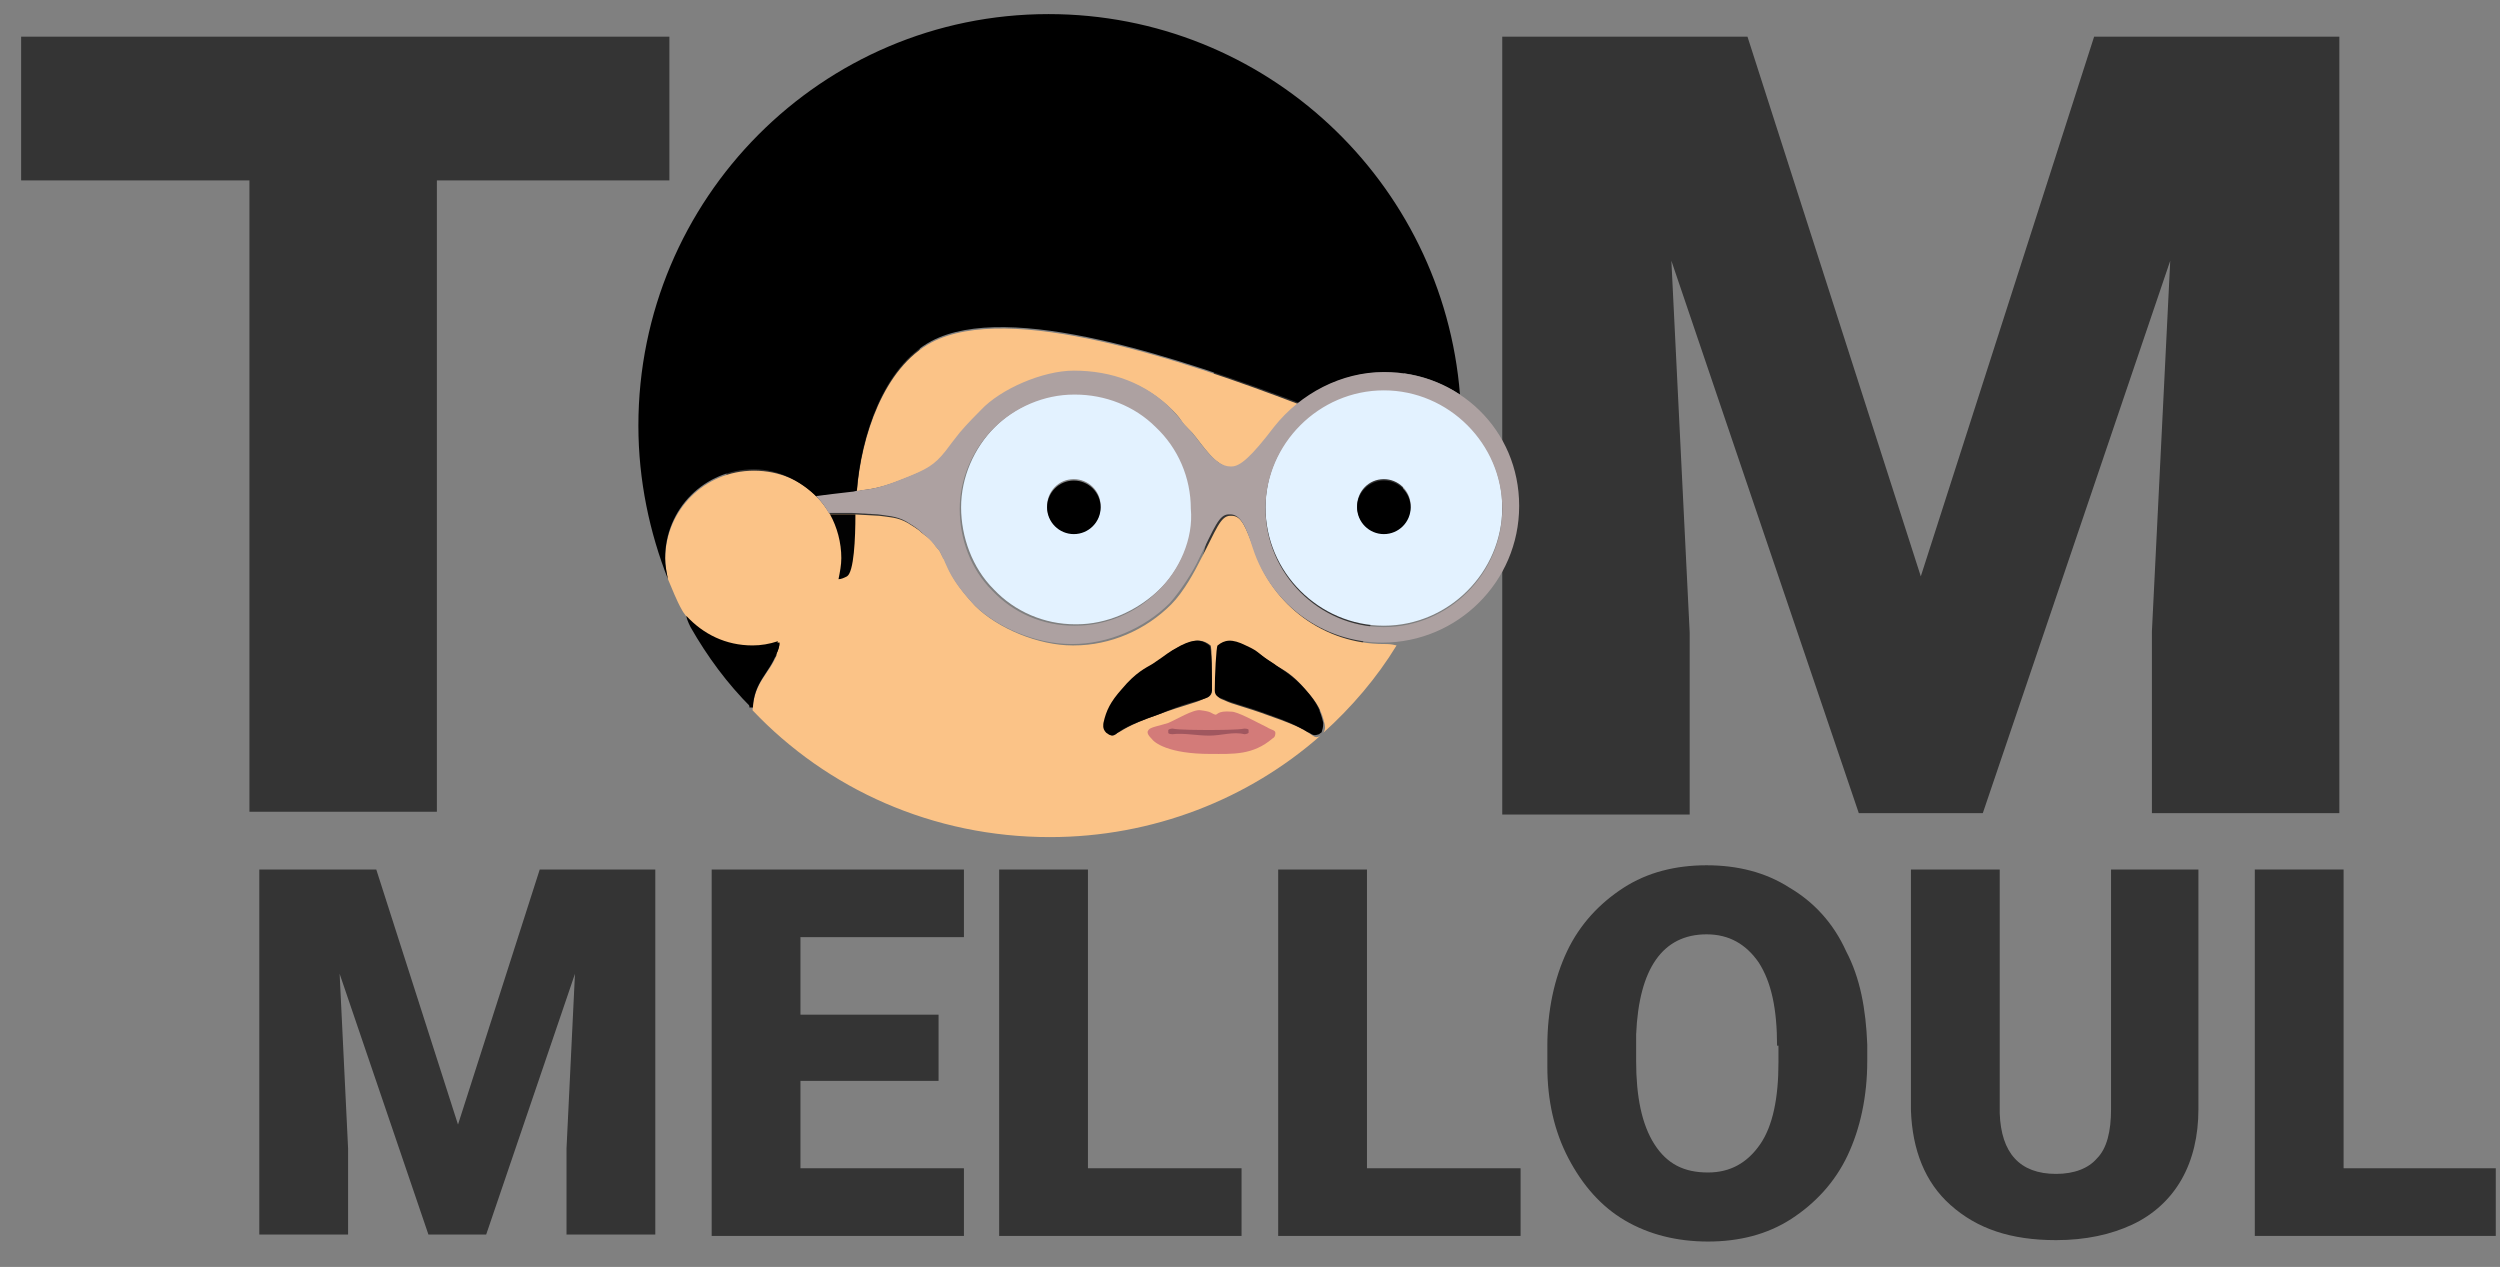 <?xml version="1.0" encoding="utf-8"?>
<!-- Generator: Adobe Illustrator 24.0.0, SVG Export Plug-In . SVG Version: 6.00 Build 0)  -->
<svg version="1.1" xmlns="http://www.w3.org/2000/svg" xmlns:xlink="http://www.w3.org/1999/xlink" x="0px" y="0px"
	 viewBox="0 0 177.4 89.9" style="enable-background:new 0 0 177.4 89.9;" xml:space="preserve">
<rect x="0" y="0" width="177.4" height="89.9" fill="#808080" stroke="none"/>
<style type="text/css">
	.st0{opacity:0.8;}
	.st1{enable-background:new    ;}
	.st2{fill:#202020;}
	.st3{fill:#FBC387;}
	.st4{fill:#020202;}
	.st5{fill:#E3F2FF;}
	.st6{fill:#FFFFFF;stroke:#000000;stroke-width:0.25;stroke-miterlimit:10;}
	.st7{fill:#ADA1A1;}
	.st8{fill:#D37B79;}
	.st9{fill:#A0575F;}
</style>
<g id="Text" class="st0">
	<g class="st1">
		<path class="st2" d="M47.5,12.8H31v44.8H17.7V12.8H1.5V2.6h46V12.8z"/>
		<path class="st2" d="M99.7,31.3c0,5.4-1,10.1-3,14.3c-2,4.1-4.8,7.3-8.5,9.5c-3.7,2.2-7.8,3.3-12.5,3.3c-4.7,0-8.8-1.1-12.5-3.2
			c-3.6-2.2-6.5-5.2-8.5-9.2c-2-4-3.1-8.6-3.2-13.8V29c0-5.4,1-10.2,3-14.3s4.8-7.3,8.5-9.5c3.7-2.2,7.9-3.4,12.6-3.4
			c4.7,0,8.8,1.1,12.5,3.3c3.7,2.2,6.5,5.4,8.5,9.5s3.1,8.8,3.1,14.1V31.3z M86.2,28.9c0-5.5-0.9-9.6-2.7-12.5
			c-1.8-2.8-4.4-4.3-7.8-4.3c-6.7,0-10.2,5-10.6,15l0,4c0,5.4,0.9,9.5,2.7,12.4c1.8,2.9,4.4,4.3,8,4.3c3.4,0,5.9-1.4,7.8-4.3
			c1.8-2.8,2.7-6.9,2.8-12.3V28.9z"/>
		<path class="st2" d="M124,2.6l12.3,38.3l12.3-38.3H166v55.1h-13.3V44.8l1.3-26.3l-13.3,39.2h-8.8l-13.3-39.2l1.3,26.4v12.9h-13.3
			V2.6H124z"/>
	</g>
	<g class="st1">
		<path class="st2" d="M26.7,61.7l5.8,18.1l5.8-18.1h8.2v25.9h-6.3v-6.1l0.6-12.4l-6.3,18.5h-4.1l-6.3-18.5l0.6,12.4v6.1h-6.3V61.7
			H26.7z"/>
		<path class="st2" d="M66.6,76.7h-9.8v6.2h11.6v4.8H50.5V61.7h17.9v4.8H56.8V72h9.8V76.7z"/>
		<path class="st2" d="M77.2,82.9h10.9v4.8H70.9V61.7h6.3V82.9z"/>
		<path class="st2" d="M97,82.9h10.9v4.8H90.7V61.7H97V82.9z"/>
		<path class="st2" d="M132.5,75.3c0,2.5-0.5,4.8-1.4,6.7s-2.3,3.4-4,4.5s-3.7,1.6-5.9,1.6s-4.2-0.5-5.9-1.5c-1.7-1-3-2.5-4-4.4
			c-1-1.9-1.5-4.1-1.5-6.5v-1.5c0-2.5,0.5-4.8,1.4-6.7c0.9-1.9,2.3-3.4,4-4.5c1.7-1.1,3.7-1.6,5.9-1.6c2.2,0,4.2,0.5,5.9,1.6
			c1.7,1,3.1,2.5,4,4.5c1,1.9,1.4,4.1,1.5,6.6V75.3z M126.1,74.2c0-2.6-0.4-4.5-1.3-5.9c-0.9-1.3-2.1-2-3.7-2c-3.1,0-4.8,2.4-5,7.1
			l0,1.9c0,2.5,0.4,4.5,1.3,5.9s2.1,2,3.8,2c1.6,0,2.8-0.7,3.7-2c0.9-1.3,1.3-3.3,1.3-5.8V74.2z"/>
		<path class="st2" d="M156,61.7v17c0,1.9-0.4,3.6-1.2,5c-0.8,1.4-2,2.5-3.5,3.2c-1.5,0.7-3.3,1.1-5.4,1.1c-3.2,0-5.6-0.8-7.5-2.5
			c-1.8-1.6-2.7-3.9-2.8-6.7V61.7h6.3V79c0.1,2.8,1.4,4.3,4,4.3c1.3,0,2.3-0.4,2.9-1.1c0.7-0.7,1-1.9,1-3.5V61.7H156z"/>
		<path class="st2" d="M166.2,82.9h10.9v4.8h-17.1V61.7h6.3V82.9z"/>
	</g>
</g>
<g id="Tombik">
	<g>
		<path class="st3" d="M98.2,45.7C94,45.7,90.3,43,89,39c-0.6-1.6-0.9-2.4-1.6-2.4h-0.1c-0.7,0-1,1-2.1,3.1
			c-0.4,0.8-1.2,2.3-2.1,3.2c-1.8,1.8-4.3,2.9-6.9,2.9l-0.1,0c-2.4,0-5.3-1.2-6.9-2.8c-1.3-1.4-1.7-2.2-2-2.9
			c-0.1-0.1-0.1-0.3-0.2-0.4c-0.3-0.5-0.3-0.6-0.4-0.7l-0.1-0.1c-0.4-0.6-0.7-0.8-1.1-1.1c-0.3-0.3-0.7-0.5-1-0.7
			c-0.7-0.4-1.3-0.4-2-0.5l-1.8-0.1c-0.4,0-0.9,0-1.3,0c-0.1,0-0.3,0-0.4,0v0c0,0,0,0,0,0c-0.3-0.5-0.6-0.9-0.9-1.2c0,0,0,0,0,0
			c-1.1-1.2-2.7-1.9-4.5-1.9c-3.5,0-6.3,2.8-6.3,6.3c0,0.5,0.1,1,0.2,1.4c0.3,0.7,0.6,1.5,1,2.2c0.1,0.2,0.3,0.4,0.4,0.6
			c1.1,1.3,2.8,2.1,4.7,2.1c0.6,0,1.2-0.1,1.8-0.3c0,0.2-0.1,0.5-0.2,0.7c0,0,0,0.1,0,0.1c-0.5,1.3-1.6,1.9-1.7,3.9
			c5.3,5.6,12.8,9,21.1,9c7.3,0,14.1-2.7,19.2-7.2c-0.3,0.2-0.4,0.1-0.7-0.1c-0.3-0.2-0.6-0.5-2.9-1.3c-1.9-0.7-2.6-0.8-3.2-1.1
			c-0.2-0.1-0.5-0.1-0.6-0.6c0-1,0-3.1,0.2-3.2c0.5-0.4,1-0.5,2,0c1.1,0.6,0.8,0.5,2,1.3c0.5,0.3,1.2,0.6,2.2,1.8
			c0.8,0.9,1.1,1.5,1.3,2.4c0,0.1,0.1,0.3-0.1,0.6c2-1.8,3.8-3.9,5.2-6.2C98.7,45.7,98.5,45.7,98.2,45.7z M78.6,52
			c-0.3-0.3-0.2-0.6-0.2-0.7c0.2-0.9,0.5-1.5,1.3-2.4c1-1.1,1.7-1.4,2.2-1.8c1.3-0.8,0.9-0.8,2-1.3c1-0.5,1.5-0.4,2,0
			C86,45.9,86,47.9,86,49c0,0.4-0.3,0.5-0.6,0.6c-0.6,0.3-1.3,0.4-3.2,1.1c-2.3,0.8-2.6,1.2-2.9,1.3C79.1,52.2,78.9,52.3,78.6,52z"
			/>
		<path class="st3" d="M61.1,34.8c0.8-0.1,1.5-0.2,3-0.8c1.8-0.7,2.3-1,3.1-1.9c0.3-0.4,0.7-0.8,1-1.3c0.5-0.6,1.2-1.4,1.5-1.6
			c1.4-1.6,4.4-2.8,6.6-2.8c2.7,0,5.1,0.9,6.9,2.7c0.2,0.2,0.4,0.4,0.6,0.7c0.1,0.2,0.3,0.4,0.6,0.7l0.2,0.2
			c0.7,0.8,1.7,2.5,2.8,2.5c0,0,0.1,0,0.1,0c0.7,0,1.4-0.7,3-2.8c0.5-0.6,1.1-1.2,1.7-1.7c-8.4-3.2-20.6-7.3-26.1-4.4
			c-3.4,1.8-5,6.7-5.3,10.6c0,0,0,0,0,0.1C60.9,34.9,61,34.8,61.1,34.8z"/>
		<path d="M58,35.3c0.8-0.1,1.6-0.2,2.5-0.3c0.1,0,0.2,0,0.3-0.1c0,0,0,0,0-0.1c0.3-3.9,1.9-8.8,5.3-10.6c5.5-2.9,17.6,1.2,26.1,4.4
			c1.7-1.4,3.9-2.2,6.1-2.2c2,0,3.8,0.6,5.3,1.6C102.4,12.9,89.8,1,74.4,1C58.3,1,45.3,14.1,45.3,30.2c0,3.9,0.8,7.6,2.1,10.9
			c-0.1-0.5-0.2-1-0.2-1.5c0-3.5,2.8-6.3,6.3-6.3C55.2,33.3,56.8,34.1,58,35.3z"/>
		<path class="st4" d="M60.6,36.5c-0.4,0-0.9,0-1.3,0c-0.1,0-0.3,0-0.4,0c0.5,0.9,0.8,2,0.8,3.1c0,0.5-0.1,1-0.2,1.5
			c0.2,0,0.4-0.1,0.6-0.2c0.5-0.3,0.6-2.7,0.6-4.4L60.6,36.5z"/>
		<path class="st5" d="M98.2,27.6c-4.6,0-8.4,3.8-8.4,8.4c0,4.6,3.8,8.4,8.4,8.4s8.4-3.8,8.4-8.4C106.6,31.4,102.8,27.6,98.2,27.6z
			 M98.2,37.8c-1,0-1.9-0.8-1.9-1.9c0-1,0.8-1.9,1.9-1.9c1,0,1.9,0.8,1.9,1.9C100.1,37,99.2,37.8,98.2,37.8z"/>
		<path class="st5" d="M82.1,30.2c-1.5-1.5-3.6-2.3-5.7-2.3l-0.1,0c-2.1,0-4.2,0.9-5.7,2.4c-1.5,1.5-2.4,3.6-2.4,5.7
			c0,2.1,0.8,4.3,2.3,5.8c1.5,1.6,3.6,2.5,5.8,2.5l0.1,0c2.1,0,4.2-0.9,5.8-2.4c1.6-1.5,2.5-3.7,2.5-5.9
			C84.6,33.8,83.6,31.7,82.1,30.2z M76.2,37.8c-1,0-1.9-0.8-1.9-1.9c0-1,0.8-1.9,1.9-1.9c1,0,1.9,0.8,1.9,1.9
			C78.1,37,77.3,37.8,76.2,37.8z"/>
		<circle cx="76.2" cy="36" r="1.9"/>
		<circle cx="98.2" cy="36" r="1.9"/>
		<path d="M85.4,49.6c0.2-0.1,0.5-0.1,0.6-0.6c0-1,0-3.1-0.2-3.2c-0.5-0.4-1-0.5-2,0c-1.1,0.6-0.8,0.5-2,1.3
			c-0.5,0.3-1.2,0.6-2.2,1.8c-0.8,0.9-1.1,1.5-1.3,2.4c0,0.1-0.1,0.4,0.2,0.7c0.4,0.3,0.5,0.2,0.8,0c0.3-0.2,0.6-0.5,2.9-1.3
			C84.1,49.9,84.8,49.8,85.4,49.6z"/>
		<path d="M93.9,51.3c-0.2-0.9-0.5-1.5-1.3-2.4c-1-1.1-1.7-1.4-2.2-1.8c-1.3-0.8-0.9-0.8-2-1.3c-1-0.5-1.5-0.4-2,0
			c-0.1,0.1-0.2,2.2-0.2,3.2c0,0.4,0.3,0.5,0.6,0.6c0.6,0.3,1.3,0.4,3.2,1.1c2.3,0.8,2.6,1.2,2.9,1.3c0.3,0.2,0.4,0.2,0.7,0.1
			c0.1-0.1,0.2-0.1,0.2-0.2C93.9,51.6,93.9,51.4,93.9,51.3z"/>
		<path class="st6" d="M53.3,50.2C53.3,50.2,53.3,50.2,53.3,50.2c0-2,1.1-2.6,1.7-3.9C54.5,47.7,53.4,48.3,53.3,50.2z"/>
		<path class="st6" d="M55.2,45.6c0,0.2-0.1,0.5-0.2,0.7C55.1,46,55.2,45.8,55.2,45.6z"/>
		<path class="st7" d="M98.2,26.4c-3,0-5.9,1.5-7.8,3.9c-1.6,2.1-2.4,2.8-3,2.8c0,0-0.1,0-0.1,0c-1.1,0-2.1-1.7-2.8-2.5l-0.2-0.2
			c-0.3-0.3-0.4-0.5-0.6-0.7c-0.2-0.3-0.4-0.4-0.6-0.7c-1.8-1.8-4.2-2.7-6.9-2.7c-2.2,0-5.2,1.3-6.6,2.8c-0.2,0.2-1,1-1.5,1.6
			c-0.4,0.5-0.7,0.9-1,1.3C66.3,33,65.8,33.3,64,34c-1.5,0.6-2.1,0.7-3,0.8c-0.2,0-0.4,0.1-0.6,0.1c-0.9,0.1-1.7,0.2-2.5,0.3
			c0.4,0.4,0.7,0.8,0.9,1.2c0.1,0,0.3,0,0.4,0c0.4,0,0.9,0,1.3,0l1.8,0.1c0.6,0.1,1.3,0.1,2,0.5c0.3,0.2,0.7,0.4,1,0.7
			c0.3,0.3,0.7,0.5,1.1,1.1l0.1,0.1c0.1,0.1,0.2,0.2,0.4,0.7c0.1,0.1,0.1,0.2,0.2,0.4c0.3,0.7,0.7,1.5,2,2.9
			c1.6,1.6,4.4,2.8,6.9,2.8l0.1,0c2.5,0,5.1-1.1,6.9-2.9c0.8-0.9,1.7-2.3,2.1-3.2c1.1-2.2,1.4-3.1,2.1-3.1h0.1
			c0.7,0,1.1,0.8,1.6,2.4c1.3,4,5,6.7,9.2,6.7c5.3,0,9.7-4.3,9.7-9.7S103.5,26.4,98.2,26.4z M82.1,42c-1.5,1.5-3.6,2.4-5.8,2.4
			l-0.1,0c-2.2,0-4.3-0.9-5.8-2.5c-1.5-1.5-2.3-3.6-2.3-5.8c0-2.1,0.9-4.2,2.4-5.7c1.5-1.5,3.6-2.4,5.7-2.4l0.1,0
			c2.1,0,4.2,0.8,5.7,2.3c1.6,1.5,2.5,3.6,2.5,5.8C84.7,38.2,83.7,40.5,82.1,42z M98.2,44.5c-4.6,0-8.4-3.8-8.4-8.4
			c0-4.6,3.8-8.4,8.4-8.4s8.4,3.8,8.4,8.4C106.6,40.7,102.8,44.5,98.2,44.5z"/>
		<path class="st8" d="M85.2,50.4c-0.5-0.1-1.8,0.7-2.3,0.9c-0.6,0.2-1.3,0.3-1.4,0.5c-0.2,0.2,0.1,0.5,0.2,0.6
			c0.2,0.3,1.2,1.1,4.2,1.1c1.6,0,3,0.1,4.4-1.1c0.2-0.1,0.2-0.3,0.2-0.4c0-0.2-0.3-0.2-0.6-0.4c-0.2-0.1-0.4-0.2-0.6-0.3
			c-0.2-0.1-1.5-0.8-1.9-0.8c-1.1-0.1-1,0.3-1.2,0.2C85.9,50.6,86,50.5,85.2,50.4z"/>
		<path class="st9" d="M85.8,52.2c-0.9,0-1.8-0.2-2.6-0.1c0,0-0.3,0-0.3-0.1c0,0,0,0,0-0.1c0,0,0,0,0-0.1c0.1-0.1,0.3-0.1,0.3-0.1
			c0.4,0.1,2.1,0.1,2.6,0.1c0.4,0,2.1,0,2.5-0.1c0,0,0.3,0,0.3,0.1c0,0,0,0,0,0.1c0,0,0,0,0,0.1c-0.1,0.1-0.3,0.1-0.3,0.1
			C87.5,51.9,86.7,52.2,85.8,52.2z"/>
		<path d="M55,46.2c0.1-0.2,0.1-0.4,0.2-0.7c-0.6,0.2-1.2,0.3-1.8,0.3c-1.9,0-3.5-0.8-4.7-2.1c0,0.1,0.1,0.4,0.3,0.8
			c1.2,2.1,2.6,4,4.3,5.7C53.4,48.3,54.5,47.7,55,46.2C55,46.3,55,46.3,55,46.2z"/>
	</g>
</g>
<g id="Layer_1">
</g>
</svg>
